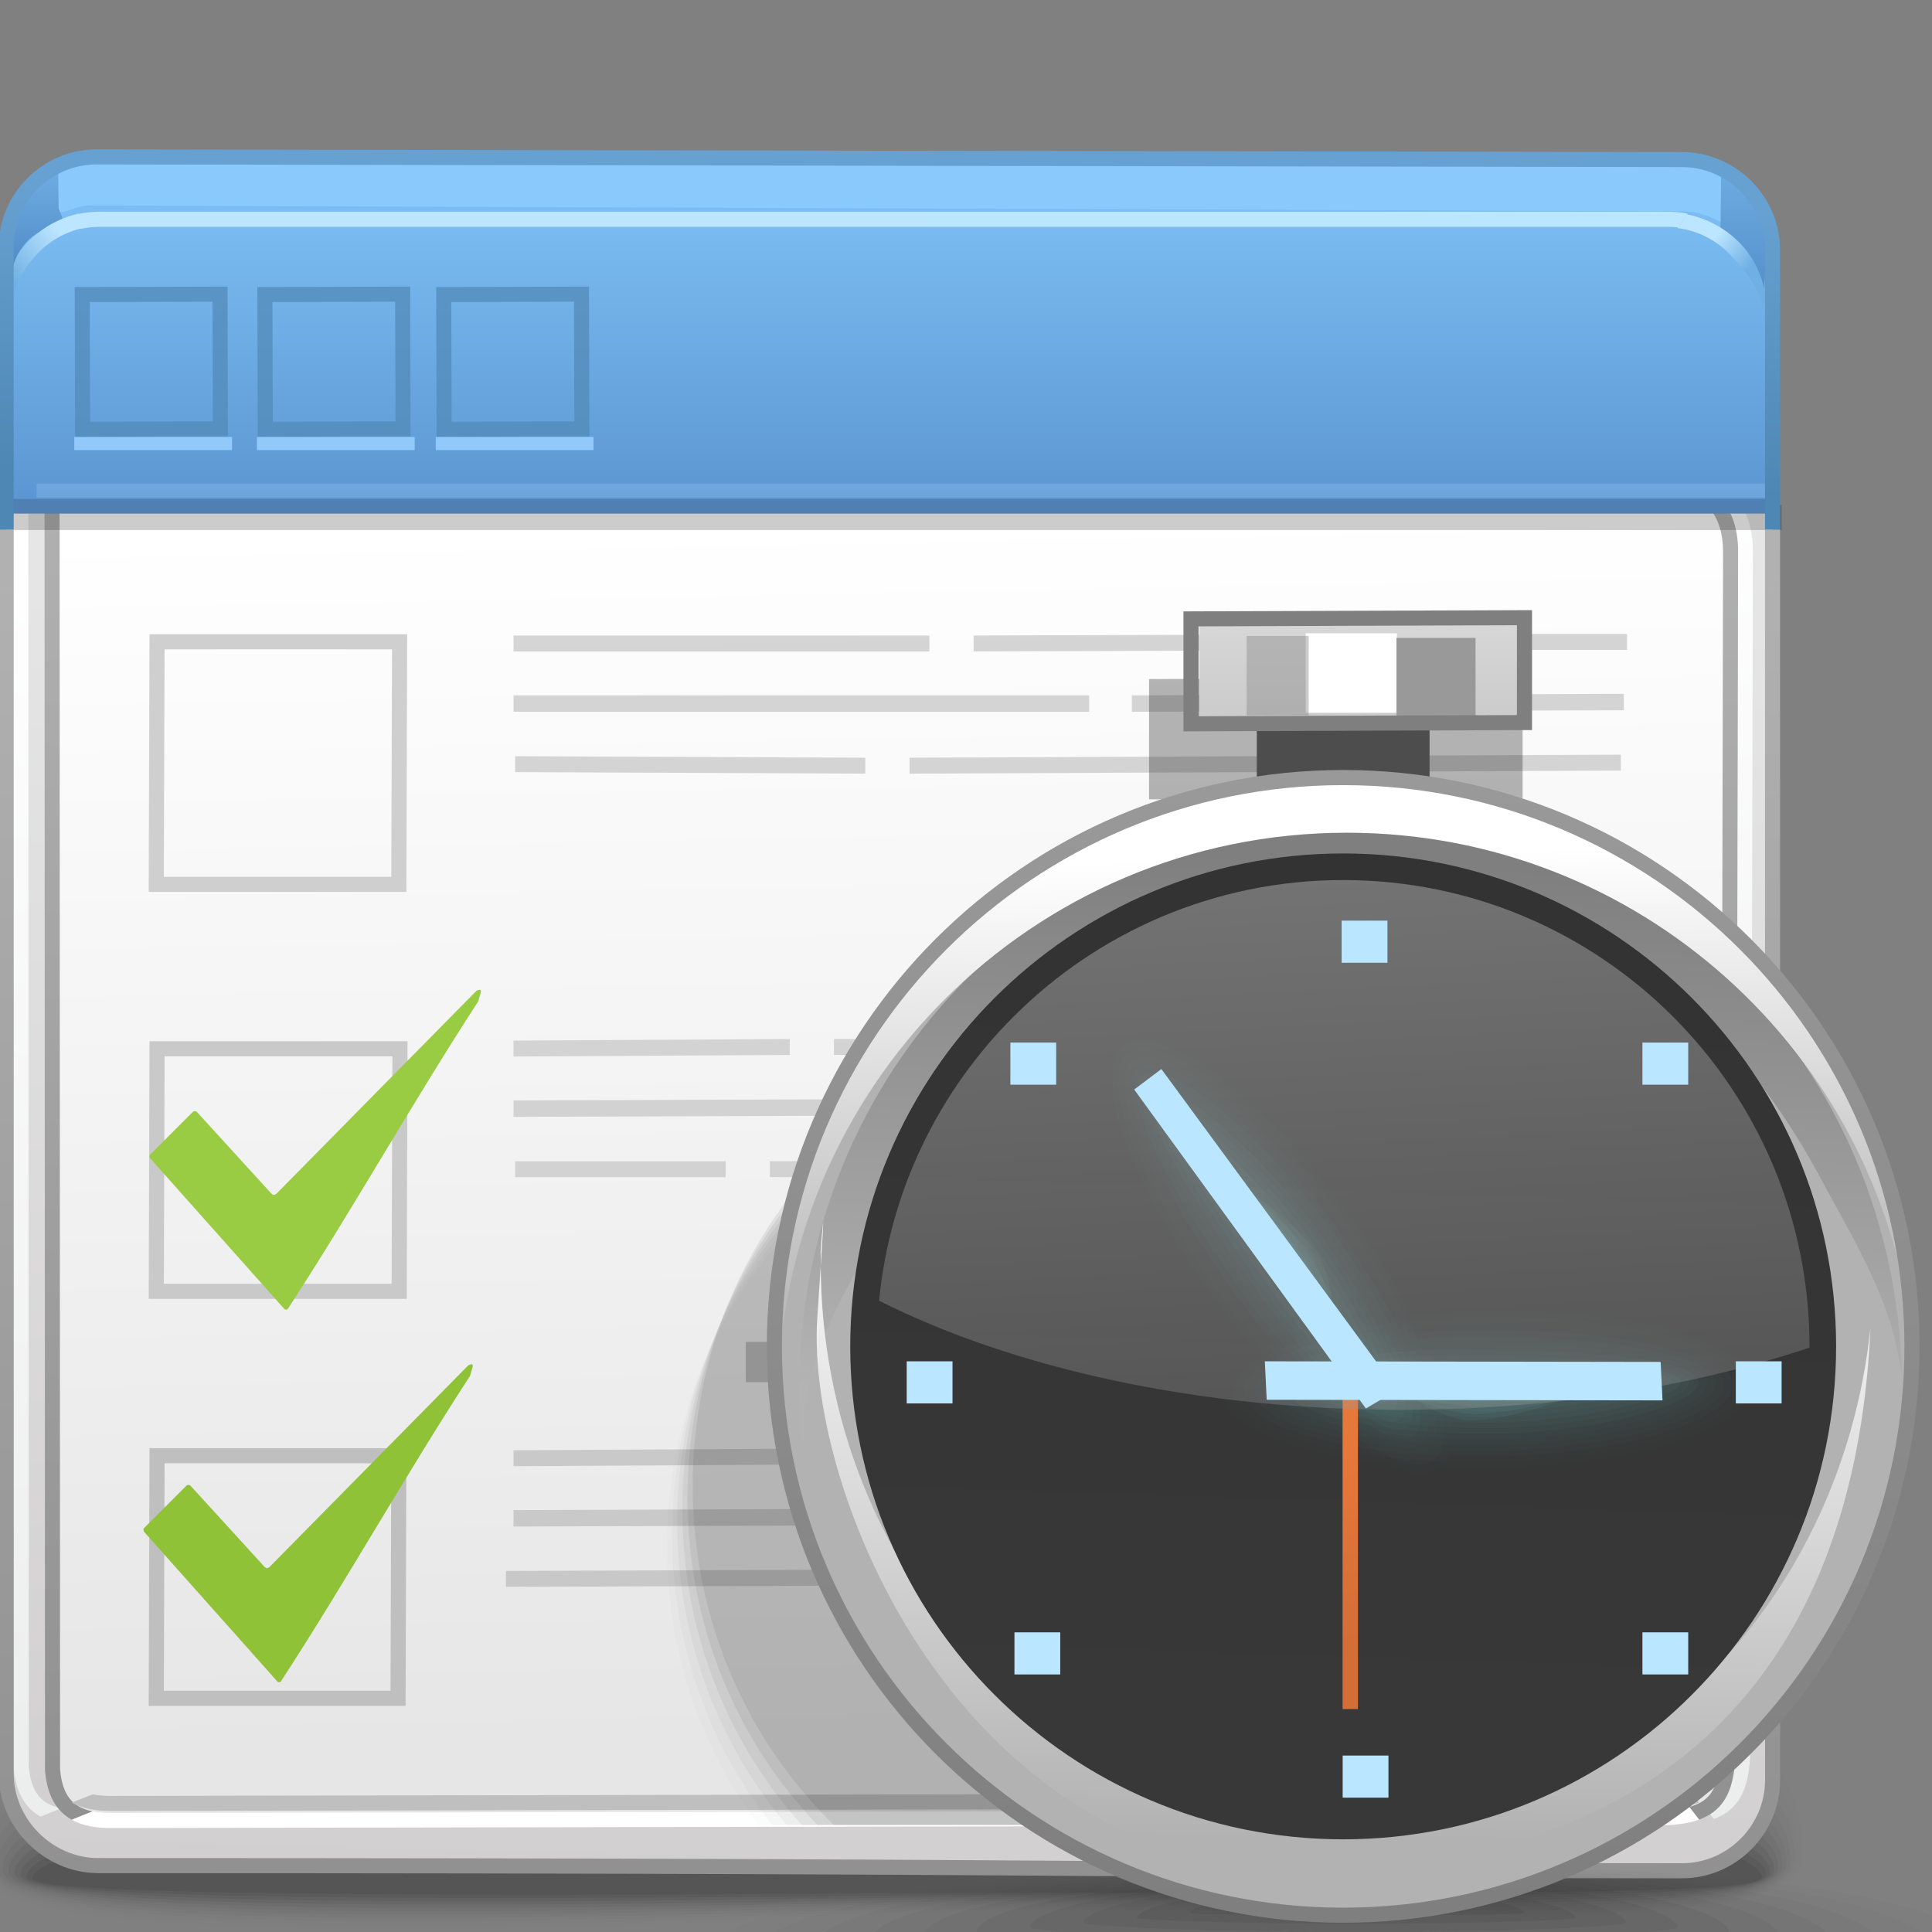 <?xml version="1.0" encoding="UTF-8" standalone="no"?>
<!-- Creator: CorelDRAW -->

<svg
   xmlns:dc="http://purl.org/dc/elements/1.1/"
   xmlns:cc="http://creativecommons.org/ns#"
   xmlns:rdf="http://www.w3.org/1999/02/22-rdf-syntax-ns#"
   xmlns:svg="http://www.w3.org/2000/svg"
   xmlns="http://www.w3.org/2000/svg"
   xmlns:xlink="http://www.w3.org/1999/xlink"
   xmlns:sodipodi="http://sodipodi.sourceforge.net/DTD/sodipodi-0.dtd"
   xmlns:inkscape="http://www.inkscape.org/namespaces/inkscape"
   xml:space="preserve"
   width="128px"
   height="128px"
   style="shape-rendering:geometricPrecision; text-rendering:geometricPrecision; image-rendering:optimizeQuality; fill-rule:evenodd; clip-rule:evenodd"
   viewBox="0 0 128 128"
   id="svg4498"
   version="1.1"
   inkscape:version="0.48.1 r9760"
   sodipodi:docname="preferences-system-cron.svg"><rect x="0" y="0" width="128" height="128" fill="#808080" stroke="none"/><sodipodi:namedview
   pagecolor="#ffffff"
   bordercolor="#666666"
   borderopacity="1"
   objecttolerance="10"
   gridtolerance="10"
   guidetolerance="10"
   inkscape:pageopacity="0"
   inkscape:pageshadow="2"
   inkscape:window-width="646"
   inkscape:window-height="480"
   id="namedview4811"
   showgrid="false"
   inkscape:zoom="2.078125"
   inkscape:cx="64"
   inkscape:cy="64"
   inkscape:window-x="0"
   inkscape:window-y="24"
   inkscape:window-maximized="0"
   inkscape:current-layer="svg4498" />
 <defs
   id="defs4500">
  <style
   type="text/css"
   id="style4502">
   
    .fil19 {fill:none}
    .fil53 {fill:#666666}
    .fil95 {fill:#90C238}
    .fil33 {fill:#91CAFA}
    .fil90 {fill:#999999}
    .fil94 {fill:#9ACC43}
    .fil62 {fill:#B2B2B2}
    .fil87 {fill:#BBE6FF}
    .fil89 {fill:white}
    .fil22 {fill:white;fill-rule:nonzero}
    .fil30 {fill:#4F7FB3;fill-rule:nonzero}
    .fil93 {fill:#7F7F7F;fill-rule:nonzero}
    .fil26 {fill:#8AC9FC;fill-rule:nonzero}
    .fil40 {fill:#BFBFBF;fill-rule:nonzero}
    .fil17 {fill:white;fill-rule:nonzero}
    .fil38 {fill:#BFBFBF;fill-rule:nonzero}
    .fil41 {fill:#C9C9C9;fill-rule:nonzero}
    .fil39 {fill:#CFCFCF;fill-rule:nonzero}
    .fil0 {fill:black;fill-opacity:0}
    .fil55 {fill:#191919;fill-opacity:0}
    .fil66 {fill:#99FFFF;fill-opacity:0.004}
    .fil1 {fill:black;fill-opacity:0.008}
    .fil67 {fill:#99FFFF;fill-opacity:0.008}
    .fil68 {fill:#99FFFF;fill-opacity:0.008}
    .fil69 {fill:#99FFFF;fill-opacity:0.012}
    .fil2 {fill:black;fill-opacity:0.012}
    .fil56 {fill:#191919;fill-opacity:0.012}
    .fil43 {fill:#333333;fill-opacity:0.012}
    .fil70 {fill:#99FFFF;fill-opacity:0.016}
    .fil71 {fill:#99FFFF;fill-opacity:0.016}
    .fil3 {fill:black;fill-opacity:0.02}
    .fil72 {fill:#99FFFF;fill-opacity:0.02}
    .fil73 {fill:#99FFFF;fill-opacity:0.02}
    .fil74 {fill:#99FFFF;fill-opacity:0.024}
    .fil4 {fill:black;fill-opacity:0.024}
    .fil44 {fill:#333333;fill-opacity:0.024}
    .fil75 {fill:#99FFFF;fill-opacity:0.027}
    .fil57 {fill:#191919;fill-opacity:0.027}
    .fil76 {fill:#99FFFF;fill-opacity:0.027}
    .fil5 {fill:black;fill-opacity:0.031}
    .fil77 {fill:#99FFFF;fill-opacity:0.031}
    .fil78 {fill:#99FFFF;fill-opacity:0.035}
    .fil79 {fill:#99FFFF;fill-opacity:0.035}
    .fil6 {fill:black;fill-opacity:0.035}
    .fil45 {fill:#333333;fill-opacity:0.035}
    .fil80 {fill:#99FFFF;fill-opacity:0.039}
    .fil58 {fill:#191919;fill-opacity:0.039}
    .fil81 {fill:#99FFFF;fill-opacity:0.039}
    .fil7 {fill:black;fill-opacity:0.043}
    .fil82 {fill:#99FFFF;fill-opacity:0.043}
    .fil83 {fill:#99FFFF;fill-opacity:0.047}
    .fil46 {fill:#333333;fill-opacity:0.047}
    .fil8 {fill:black;fill-opacity:0.051}
    .fil59 {fill:#191919;fill-opacity:0.055}
    .fil9 {fill:black;fill-opacity:0.055}
    .fil47 {fill:#333333;fill-opacity:0.059}
    .fil10 {fill:black;fill-opacity:0.063}
    .fil60 {fill:#191919;fill-opacity:0.067}
    .fil11 {fill:black;fill-opacity:0.067}
    .fil48 {fill:#333333;fill-opacity:0.075}
    .fil61 {fill:#191919;fill-opacity:0.078}
    .fil49 {fill:#333333;fill-opacity:0.086}
    .fil50 {fill:#333333;fill-opacity:0.098}
    .fil51 {fill:#333333;fill-opacity:0.11}
    .fil52 {fill:#333333;fill-opacity:0.122}
    .fil29 {fill:#191919;fill-rule:nonzero;fill-opacity:0.22}
    .fil32 {fill:#ABD9FF;fill-rule:nonzero;fill-opacity:0.22}
    .fil54 {fill:#191919;fill-opacity:0.322}
    .fil91 {fill:#8C8C8C;fill-opacity:0.439}
    .fil23 {fill:#A4A5A7;fill-opacity:0.439}
    .fil15 {fill:#BFBFBF;fill-opacity:0.78}
    .fil18 {fill:#C9C9C9;fill-opacity:0.78}
    .fil42 {fill:#538CBA;fill-rule:nonzero;fill-opacity:0.78}
    .fil12 {fill:url(#id0)}
    .fil27 {fill:url(#id1)}
    .fil28 {fill:url(#id2)}
    .fil25 {fill:url(#id3)}
    .fil24 {fill:url(#id4)}
    .fil14 {fill:url(#id5)}
    .fil64 {fill:url(#id6)}
    .fil63 {fill:url(#id7)}
    .fil65 {fill:url(#id8)}
    .fil88 {fill:url(#id9)}
    .fil85 {fill:url(#id10)}
    .fil37 {fill:url(#id11)}
    .fil84 {fill:url(#id12)}
    .fil35 {fill:url(#id13)}
    .fil36 {fill:url(#id14)}
    .fil16 {fill:url(#id15);fill-rule:nonzero}
    .fil31 {fill:url(#id16);fill-rule:nonzero}
    .fil92 {fill:url(#id17);fill-rule:nonzero}
    .fil13 {fill:url(#id18);fill-rule:nonzero}
    .fil20 {fill:url(#id19);fill-rule:nonzero}
    .fil21 {fill:url(#id20);fill-rule:nonzero}
    .fil34 {fill:url(#id21);fill-rule:nonzero}
    .fil86 {fill:url(#id22);fill-opacity:0.322}
   
  </style>
  <linearGradient
   id="id0"
   gradientUnits="userSpaceOnUse"
   x1="60.29"
   y1="8.674"
   x2="57.551"
   y2="125.286">
   <stop
   offset="0"
   style="stop-color:#EDEDED"
   id="stop4505" />
   <stop
   offset="1"
   style="stop-color:#D1CFCF"
   id="stop4507" />
  </linearGradient>
  <linearGradient
   id="id1"
   gradientUnits="userSpaceOnUse"
   x1="115.348"
   y1="10.556"
   x2="115.348"
   y2="20.419">
   <stop
   offset="0"
   style="stop-color:#6FAFE4"
   id="stop4510" />
   <stop
   offset="1"
   style="stop-color:#528BC7"
   id="stop4512" />
  </linearGradient>
  <linearGradient
   id="id2"
   gradientUnits="userSpaceOnUse"
   xlink:href="#id1"
   x1="2.427"
   y1="10.9"
   x2="2.427"
   y2="17.692">
  </linearGradient>
  <linearGradient
   id="id3"
   gradientUnits="userSpaceOnUse"
   x1="59.176"
   y1="13.954"
   x2="59.176"
   y2="33.339">
   <stop
   offset="0"
   style="stop-color:#7BBDF2"
   id="stop4516" />
   <stop
   offset="1"
   style="stop-color:#5C96D2"
   id="stop4518" />
  </linearGradient>
  <linearGradient
   id="id4"
   gradientUnits="userSpaceOnUse"
   xlink:href="#id1"
   x1="6.559"
   y1="11.549"
   x2="6.559"
   y2="22.487">
  </linearGradient>
  <linearGradient
   id="id5"
   gradientUnits="userSpaceOnUse"
   x1="58.305"
   y1="34.413"
   x2="59.799"
   y2="115.073">
   <stop
   offset="0"
   style="stop-color:white"
   id="stop4522" />
   <stop
   offset="1"
   style="stop-color:#E6E6E6"
   id="stop4524" />
  </linearGradient>
  <linearGradient
   id="id6"
   gradientUnits="userSpaceOnUse"
   x1="88.971"
   y1="78.801"
   x2="88.291"
   y2="121.832">
   <stop
   offset="0"
   style="stop-color:white"
   id="stop4527" />
   <stop
   offset="1"
   style="stop-color:#B2B2B2"
   id="stop4529" />
  </linearGradient>
  <linearGradient
   id="id7"
   gradientUnits="userSpaceOnUse"
   x1="90.331"
   y1="56.997"
   x2="88.623"
   y2="93.444">
   <stop
   offset="0"
   style="stop-color:#7F7F7F"
   id="stop4532" />
   <stop
   offset="1"
   style="stop-color:#B3B3B3"
   id="stop4534" />
  </linearGradient>
  <linearGradient
   id="id8"
   gradientUnits="userSpaceOnUse"
   x1="88.155"
   y1="114.805"
   x2="89.823"
   y2="63.598">
   <stop
   offset="0"
   style="stop-color:#383838"
   id="stop4537" />
   <stop
   offset="1"
   style="stop-color:#333333"
   id="stop4539" />
  </linearGradient>
  <linearGradient
   id="id9"
   gradientUnits="userSpaceOnUse"
   x1="90.228"
   y1="41.671"
   x2="90.228"
   y2="47.014">
   <stop
   offset="0"
   style="stop-color:#D6D6D6"
   id="stop4542" />
   <stop
   offset="1"
   style="stop-color:#CCCCCC"
   id="stop4544" />
  </linearGradient>
  <linearGradient
   id="id10"
   gradientUnits="userSpaceOnUse"
   x1="88.537"
   y1="56.644"
   x2="89.434"
   y2="88.412">
   <stop
   offset="0"
   style="stop-color:white"
   id="stop4547" />
   <stop
   offset="1"
   style="stop-color:#B3B3B3"
   id="stop4549" />
  </linearGradient>
  <linearGradient
   id="id11"
   gradientUnits="userSpaceOnUse"
   x1="58.779"
   y1="31.926"
   x2="59.065"
   y2="13.051">
   <stop
   offset="0"
   style="stop-color:#4E87B4"
   id="stop4552" />
   <stop
   offset="1"
   style="stop-color:#66A1D1"
   id="stop4554" />
  </linearGradient>
  <linearGradient
   id="id12"
   gradientUnits="userSpaceOnUse"
   x1="89.458"
   y1="96.018"
   x2="89.458"
   y2="108.652">
   <stop
   offset="0"
   style="stop-color:#E6783C"
   id="stop4557" />
   <stop
   offset="1"
   style="stop-color:#D46E37"
   id="stop4559" />
  </linearGradient>
  <linearGradient
   id="id13"
   gradientUnits="userSpaceOnUse"
   x1="4.394"
   y1="15.886"
   x2="0.919"
   y2="18.697">
   <stop
   offset="0"
   style="stop-color:#BCE6FF"
   id="stop4562" />
   <stop
   offset="1"
   style="stop-color:#6FAFE4"
   id="stop4564" />
  </linearGradient>
  <linearGradient
   id="id14"
   gradientUnits="userSpaceOnUse"
   x1="115.316"
   y1="18.505"
   x2="112.909"
   y2="16.707">
   <stop
   offset="0"
   style="stop-color:#6FAFE4"
   id="stop4567" />
   <stop
   offset="1"
   style="stop-color:#BCE6FF"
   id="stop4569" />
  </linearGradient>
  <linearGradient
   id="id15"
   gradientUnits="userSpaceOnUse"
   x1="59.053"
   y1="120.56"
   x2="59.053"
   y2="28.364">
   <stop
   offset="0"
   style="stop-color:#919191"
   id="stop4572" />
   <stop
   offset="1"
   style="stop-color:#B2B2B2"
   id="stop4574" />
  </linearGradient>
  <linearGradient
   id="id16"
   gradientUnits="userSpaceOnUse"
   xlink:href="#id15"
   x1="58.924"
   y1="124.442"
   x2="58.924"
   y2="35.081">
  </linearGradient>
  <linearGradient
   id="id17"
   gradientUnits="userSpaceOnUse"
   x1="88.989"
   y1="126.624"
   x2="88.989"
   y2="51.779">
   <stop
   offset="0"
   style="stop-color:#7F7F7F"
   id="stop4578" />
   <stop
   offset="1"
   style="stop-color:#999999"
   id="stop4580" />
  </linearGradient>
  <linearGradient
   id="id18"
   gradientUnits="userSpaceOnUse"
   x1="60.535"
   y1="117.27"
   x2="56.476"
   y2="31.4">
   <stop
   offset="0"
   style="stop-color:#ECEDED"
   id="stop4583" />
   <stop
   offset="1"
   style="stop-color:white"
   id="stop4585" />
  </linearGradient>
  <linearGradient
   id="id19"
   gradientUnits="userSpaceOnUse"
   xlink:href="#id17"
   x1="23.261"
   y1="26.044"
   x2="23.157"
   y2="20.077">
  </linearGradient>
  <linearGradient
   id="id20"
   gradientUnits="userSpaceOnUse"
   xlink:href="#id17"
   x1="23.924"
   y1="25.877"
   x2="23.82"
   y2="19.911">
  </linearGradient>
  <linearGradient
   id="id21"
   gradientUnits="userSpaceOnUse"
   x1="24.165"
   y1="17.803"
   x2="98.107"
   y2="17.108">
   <stop
   offset="0"
   style="stop-color:#BCE6FF"
   id="stop4590" />
   <stop
   offset="1"
   style="stop-color:#BBE6FF"
   id="stop4592" />
  </linearGradient>
  <linearGradient
   id="id22"
   gradientUnits="userSpaceOnUse"
   x1="94.075"
   y1="55.514"
   x2="95.941"
   y2="92.662">
   <stop
   offset="0"
   style="stop-color:white"
   id="stop4595" />
   <stop
   offset="1"
   style="stop-color:#999999"
   id="stop4597" />
  </linearGradient>
 </defs>
 <g
   id="Слой_x0020_1">
  <g
   id="_105483456">
   <path
   id="_105485496"
   class="fil0"
   d="M56.933 107.201c59.187,-2.523 62.539,7.343 62.796,15.24 0.257,7.898 -26.073,3.272 -60.582,4.635 -34.508,1.363 -61.353,1.9 -61.353,-3.954 0,-5.855 -0.048,-13.396 59.139,-15.92z" />
   <g
   id="g4603">
    <path
   id="_105485136"
   class="fil1"
   d="M57.066 108.171c56.755,-2.329 62.155,7.011 62.392,14.443 0.237,7.313 -26.246,3.053 -60.276,4.311 -34.032,1.258 -60.99,1.742 -60.99,-3.684 0,-5.545 2.118,-12.739 58.874,-15.07z" />
    <path
   id="_105481824"
   class="fil2"
   d="M57.193 109.143c54.325,-2.134 61.774,6.68 61.991,13.644 0.217,6.73 -26.419,2.836 -59.972,3.989 -33.554,1.153 -60.627,1.584 -60.627,-3.412 0,-5.237 4.283,-12.085 58.608,-14.221z" />
    <path
   id="_105483312"
   class="fil3"
   d="M57.324 110.116c51.895,-1.941 61.391,6.348 61.588,12.847 0.197,6.144 -26.592,2.617 -59.669,3.665 -33.078,1.048 -60.262,1.426 -60.262,-3.142 0,-4.928 6.448,-11.428 58.343,-13.37z" />
    <path
   id="_105481968"
   class="fil4"
   d="M57.454 111.088c49.465,-1.747 61.007,6.017 61.185,12.049 0.178,5.561 -26.763,2.401 -59.364,3.343 -32.601,0.943 -59.899,1.269 -59.899,-2.871 0,-4.618 8.614,-10.773 58.078,-12.52z" />
    <path
   id="_105482976"
   class="fil5"
   d="M57.584 112.058c47.033,-1.552 60.624,5.686 60.782,11.251 0.158,4.976 -26.935,2.183 -59.059,3.019 -32.125,0.837 -59.535,1.11 -59.535,-2.6 0,-4.31 10.779,-10.117 57.813,-11.671z" />
    <path
   id="_105485568"
   class="fil6"
   d="M57.714 113.032c44.604,-1.358 60.24,5.354 60.38,10.454 0.138,4.391 -27.108,1.964 -58.756,2.695 -31.649,0.732 -59.173,0.952 -59.173,-2.329 0,-4 12.945,-9.461 57.549,-10.82z" />
    <path
   id="_105484032"
   class="fil7"
   d="M57.846 114.004c42.173,-1.165 59.858,5.022 59.976,9.656 0.119,3.807 -27.279,1.747 -58.451,2.373 -31.172,0.626 -58.808,0.794 -58.808,-2.059 0,-3.691 15.109,-8.805 57.283,-9.97z" />
    <path
   id="_105482208"
   class="fil8"
   d="M57.976 114.977c39.742,-0.971 59.475,4.69 59.573,8.858 0.1,3.222 -27.451,1.528 -58.146,2.049 -30.695,0.521 -58.445,0.635 -58.445,-1.788 0,-3.382 17.275,-8.149 57.018,-9.119z" />
    <path
   id="_105483984"
   class="fil9"
   d="M58.106 115.948c37.312,-0.776 59.091,4.359 59.17,8.061 0.079,2.637 -27.625,1.31 -57.843,1.726 -30.22,0.416 -58.081,0.477 -58.081,-1.517 0,-3.073 19.44,-7.493 56.754,-8.27z" />
    <path
   id="_105483384"
   class="fil10"
   d="M58.235 116.92c34.883,-0.582 58.71,4.028 58.769,7.263 0.06,2.054 -27.796,1.094 -57.538,1.403 -29.743,0.311 -57.719,0.32 -57.719,-1.246 0,-2.764 21.606,-6.837 56.488,-7.42z" />
    <path
   id="_105483936"
   class="fil11"
   d="M58.367 117.892c32.451,-0.389 58.325,3.696 58.365,6.465 0.04,1.468 -27.969,0.875 -57.236,1.08 -29.265,0.206 -57.353,0.162 -57.353,-0.976 0,-2.454 23.771,-6.181 56.224,-6.569z" />
   </g>
  </g>
  <path
   class="fil12"
   d="M6.402 10.029l105.04 0.542c3.294,0.011 6.001,2.722 5.992,5.993l0.006 101.386c-0.009,3.276 -2.702,5.993 -5.993,5.993 -39.469,0 -37.623,-0.343 -104.942,-0.343 -3.289,0 -6.106,-2.797 -6.095,-6.095l-0.001 -101.484c0,-3.294 2.698,-6.004 5.993,-5.993z"
   id="path4616" />
  <path
   class="fil13"
   d="M1.874 33.315l0.032 83.689c0.087,1.12 0.424,1.852 0.973,2.288 0.317,0.252 0.715,0.417 1.186,0.514l-1.385 0.552c-0.15,-0.084 -0.289,-0.178 -0.422,-0.283 -0.771,-0.613 -1.238,-1.573 -1.349,-2.992l0 -0.039 -0.032 -83.728c-0.001,-2.1 0.652,-3.391 1.741,-4.166 1.056,-0.752 2.495,-0.98 4.117,-0.989l0.017 0 103.769 3.104c1.772,0.004 3.167,0.471 4.127,1.359 0.972,0.901 1.486,2.211 1.486,3.886l-0.002 0 -0.167 79.556 0 0.018c-0.059,1.57 -0.322,2.725 -1.043,3.529 -0.352,0.392 -0.801,0.689 -1.374,0.898l-0.653 -0.839c0.572,-0.155 0.989,-0.392 1.285,-0.723 0.537,-0.599 0.737,-1.559 0.788,-2.901l0.167 -79.539 -0.002 0c0,-1.39 -0.4,-2.452 -1.16,-3.156 -0.774,-0.716 -1.945,-1.093 -3.465,-1.093l-0.014 0 -103.769 -3.104c-1.428,0.008 -2.673,0.196 -3.527,0.804 -0.827,0.588 -1.323,1.623 -1.323,3.353z"
   id="path4618" />
  <path
   class="fil14"
   d="M3.45 33.519l0.032 83.728c0.201,2.539 1.598,3.377 3.891,3.367l102.887 -0.189c3.309,-0.094 4.117,-1.402 4.23,-4.316l0.167 -79.556c0,-3.07 -1.83,-4.746 -5.126,-4.747l-100.717 -2.943c-3.061,0.015 -5.366,0.822 -5.362,4.656z"
   id="path4620" />
  <path
   class="fil15"
   d="M34.022 96.084l18.299 -0.103 0 1.055 -18.299 0.103 0 -1.055zm-0.504 7.994l28.796 -0.103 0 1.055 -28.796 0.103 0 -1.055zm31.726 -0.103l42.141 0.001 0 1.055 -42.141 -0.001 0 -1.055zm-31.222 -3.926l28.881 -0.103 0 1.088 -28.881 0.103 0 -1.088zm31.709 -0.103l41.852 0 0 1.088 -41.852 0 0 -1.088zm-10.48 -3.965l39.878 0 0 1.055 -39.878 0 0 -1.055zm42.808 0l9.735 0 0 1.055 -9.735 0 0 -1.055z"
   id="path4622" />
  <path
   class="fil16"
   d="M3.948 33.519l0.032 83.689c0.087,1.12 0.424,1.852 0.973,2.288 0.317,0.252 0.715,0.417 1.186,0.514l-1.385 0.552c-0.15,-0.084 -0.289,-0.178 -0.422,-0.283 -0.771,-0.613 -1.238,-1.573 -1.349,-2.992l0 -0.039 -0.032 -83.728c-0.001,-2.1 0.652,-3.391 1.741,-4.166 1.056,-0.752 2.495,-0.98 4.117,-0.989l0.017 0 100.717 2.943c1.772,0.004 3.167,0.471 4.127,1.359 0.972,0.901 1.486,2.211 1.486,3.886l-0.002 0 -0.167 79.556 0 0.018c-0.059,1.57 -0.322,2.725 -1.043,3.529 -0.352,0.392 -0.801,0.689 -1.374,0.898l-0.653 -0.839c0.572,-0.155 0.989,-0.392 1.285,-0.723 0.537,-0.599 0.737,-1.559 0.788,-2.901l0.167 -79.539 -0.002 0c0,-1.39 -0.4,-2.452 -1.16,-3.156 -0.774,-0.716 -1.945,-1.093 -3.465,-1.093l-0.014 0 -100.717 -2.943c-1.428,0.008 -2.673,0.196 -3.527,0.804 -0.827,0.588 -1.323,1.623 -1.323,3.353z"
   id="path4624" />
  <path
   class="fil17"
   d="M6.139 120.01c0.367,0.074 0.78,0.107 1.231,0.106l0.002 0 102.873 -0.189c0.666,-0.019 1.218,-0.089 1.672,-0.211l0.653 0.839c-0.613,0.222 -1.367,0.344 -2.297,0.37l-0.014 0 -102.885 0.189 -0.002 0c-1.036,0.004 -1.918,-0.157 -2.619,-0.552l1.385 -0.552z"
   id="path4626" />
  <path
   class="fil18"
   d="M34.022 68.942l18.299 -0.103 0 1.055 -18.299 0.103 0 -1.055zm0.105 7.994l13.948 -0.001 0 1.055 -13.948 0.001 0 -1.055zm16.878 -0.001l56.379 -0.1 0 1.055 -56.379 0.1 0 -1.055zm-16.983 -4.028l28.881 -0.103 0 1.088 -28.881 0.103 0 -1.088zm31.709 -0.103l41.852 0 0 1.088 -41.852 0 0 -1.088zm-10.48 -3.965l39.878 0 0 1.055 -39.878 0 0 -1.055zm42.808 0l9.735 0 0 1.055 -9.735 0 0 -1.055z"
   id="path4628" />
  <path
   class="fil18"
   d="M34.023 42.106l27.553 -0.001 0 1.055 -27.553 0.001 0 -1.055zm0.105 7.994l23.202 0.1 0 1.055 -23.202 -0.1 0 -1.055zm26.132 0.1l47.125 -0.202 0 1.055 -47.125 0.202 0 -1.055zm-26.237 -4.129l38.135 -0.001 0 1.088 -38.135 0.001 0 -1.088zm40.964 -0.001l32.598 -0.102 0 1.088 -32.598 0.102 0 -1.088zm-10.48 -3.965l30.624 -0.102 0 1.055 -30.624 0.102 0 -1.055zm33.554 -0.102l9.735 0 0 1.055 -9.735 0 0 -1.055z"
   id="path4630" />
  <path
   class="fil19"
   d="M8.867 117.13l-0.654 0.713m108.339 -0.078l-0.731 -0.646"
   id="path4632" />
  <path
   class="fil19"
   d="M10.634 117.767l-0.644 0.702m106.634 -0.077l-0.72 -0.635"
   id="path4634" />
  <path
   class="fil20"
   d="M7.421 22.06l0 0.539 1.206 2.763 1.209 -2.763 0 -0.539c0,-0.133 0.038,-0.243 0.113,-0.327 0.078,-0.084 0.178,-0.126 0.3,-0.126 0.12,0 0.22,0.04 0.296,0.125 0.078,0.081 0.115,0.191 0.115,0.328l0 0.611c0,0.043 -0.005,0.08 -0.015,0.12 -0.009,0.038 -0.021,0.076 -0.041,0.119l-1.299 2.976c-0.06,0.138 -0.123,0.23 -0.187,0.283 -0.064,0.048 -0.143,0.072 -0.237,0.072l-0.506 0c-0.098,0 -0.176,-0.024 -0.237,-0.071 -0.06,-0.048 -0.122,-0.143 -0.187,-0.285l-1.298 -2.971c-0.024,-0.051 -0.038,-0.091 -0.046,-0.125 -0.008,-0.037 -0.012,-0.076 -0.012,-0.12l0 -0.611c0,-0.139 0.037,-0.25 0.112,-0.331 0.076,-0.083 0.175,-0.123 0.3,-0.123 0.12,0 0.222,0.043 0.299,0.126 0.076,0.084 0.115,0.194 0.115,0.327zm28.798 -2.18l2.779 0c0.229,0 0.42,0.08 0.583,0.24 0.162,0.159 0.242,0.354 0.242,0.585l0 1.942c0,0.23 -0.08,0.425 -0.242,0.585 -0.163,0.159 -0.354,0.24 -0.583,0.24l-2.414 0 0 1.948 2.779 0c0.138,0 0.249,0.038 0.333,0.115 0.085,0.078 0.128,0.177 0.128,0.298 0,0.122 -0.043,0.221 -0.13,0.298 -0.087,0.077 -0.196,0.115 -0.331,0.115l-3.605 0 0 -2.772c0,-0.228 0.08,-0.422 0.24,-0.582 0.161,-0.162 0.353,-0.242 0.586,-0.242l2.414 0 0 -1.942 -2.779 0c-0.142,0 -0.253,-0.037 -0.337,-0.112 -0.084,-0.076 -0.124,-0.175 -0.124,-0.299 0,-0.123 0.043,-0.222 0.13,-0.3 0.087,-0.076 0.196,-0.113 0.331,-0.113zm-5.706 0.824l0 4.714 2.415 0 0 -4.714 -2.415 0zm0.086 -0.824l2.238 0c0.294,0 0.52,0.078 0.679,0.235 0.158,0.156 0.236,0.382 0.236,0.677l0 4.539c0,0.294 -0.078,0.522 -0.236,0.677 -0.159,0.157 -0.385,0.235 -0.679,0.235l-2.238 0c-0.294,0 -0.52,-0.078 -0.676,-0.235 -0.157,-0.155 -0.236,-0.383 -0.236,-0.677l0 -4.539c0,-0.295 0.079,-0.521 0.236,-0.677 0.156,-0.157 0.382,-0.235 0.676,-0.235zm-3.842 4.747l0.804 0c0.122,0 0.222,0.043 0.298,0.125 0.078,0.084 0.115,0.191 0.115,0.326l0 0.609c0,0.142 -0.037,0.253 -0.112,0.337 -0.076,0.084 -0.175,0.124 -0.3,0.124l-0.804 0c-0.122,0 -0.222,-0.043 -0.298,-0.13 -0.078,-0.087 -0.115,-0.196 -0.115,-0.331l0 -0.609c0,-0.139 0.037,-0.25 0.112,-0.332 0.076,-0.079 0.175,-0.119 0.3,-0.119zm-4.863 -3.922l0 4.714 2.415 0 0 -4.714 -2.415 0zm0.086 -0.824l2.238 0c0.294,0 0.52,0.078 0.679,0.235 0.158,0.156 0.237,0.382 0.237,0.677l0 4.539c0,0.294 -0.079,0.522 -0.237,0.677 -0.159,0.157 -0.385,0.235 -0.679,0.235l-2.238 0c-0.294,0 -0.52,-0.078 -0.676,-0.235 -0.157,-0.155 -0.236,-0.383 -0.236,-0.677l0 -4.539c0,-0.295 0.079,-0.521 0.236,-0.677 0.156,-0.157 0.382,-0.235 0.676,-0.235zm-3.195 4.747l0.804 0c0.122,0 0.222,0.043 0.298,0.125 0.078,0.084 0.115,0.191 0.115,0.326l0 0.609c0,0.142 -0.037,0.253 -0.112,0.337 -0.076,0.084 -0.175,0.124 -0.3,0.124l-0.804 0c-0.122,0 -0.222,-0.043 -0.298,-0.13 -0.078,-0.087 -0.115,-0.196 -0.115,-0.331l0 -0.609c0,-0.139 0.037,-0.25 0.112,-0.332 0.076,-0.079 0.175,-0.119 0.3,-0.119zm-5.659 -4.747l2.779 0c0.229,0 0.42,0.08 0.583,0.24 0.162,0.159 0.242,0.354 0.242,0.585l0 1.942c0,0.23 -0.08,0.425 -0.242,0.585 -0.163,0.159 -0.354,0.24 -0.583,0.24l-2.415 0 0 1.948 2.78 0c0.138,0 0.249,0.038 0.333,0.115 0.085,0.078 0.128,0.177 0.128,0.298 0,0.122 -0.043,0.221 -0.13,0.298 -0.087,0.077 -0.196,0.115 -0.331,0.115l-3.605 0 0 -2.772c0,-0.228 0.08,-0.422 0.24,-0.582 0.159,-0.162 0.353,-0.242 0.585,-0.242l2.415 0 0 -1.942 -2.779 0c-0.142,0 -0.253,-0.037 -0.337,-0.112 -0.084,-0.076 -0.124,-0.175 -0.124,-0.299 0,-0.123 0.041,-0.222 0.129,-0.3 0.087,-0.076 0.197,-0.113 0.332,-0.113z"
   id="path4636" />
  <path
   class="fil21"
   d="M8.084 21.894l0 0.537 1.207 2.763 1.208 -2.763 0 -0.537c0,-0.135 0.039,-0.244 0.115,-0.328 0.077,-0.084 0.178,-0.126 0.299,-0.126 0.122,0 0.22,0.041 0.298,0.125 0.077,0.081 0.115,0.191 0.115,0.33l0 0.609c0,0.043 -0.006,0.08 -0.015,0.122 -0.011,0.037 -0.022,0.076 -0.043,0.119l-1.299 2.976c-0.06,0.137 -0.123,0.23 -0.187,0.282 -0.064,0.048 -0.143,0.072 -0.236,0.072l-0.507 0c-0.097,0 -0.176,-0.024 -0.236,-0.071 -0.06,-0.048 -0.123,-0.143 -0.187,-0.283l-1.299 -2.972c-0.024,-0.051 -0.037,-0.091 -0.045,-0.124 -0.009,-0.038 -0.012,-0.076 -0.012,-0.122l0 -0.609c0,-0.141 0.037,-0.25 0.112,-0.332 0.076,-0.081 0.175,-0.123 0.299,-0.123 0.122,0 0.222,0.043 0.299,0.126 0.077,0.084 0.115,0.194 0.115,0.328zm28.798 -2.182l2.78 0c0.228,0 0.42,0.08 0.583,0.24 0.161,0.159 0.241,0.354 0.241,0.585l0 1.942c0,0.23 -0.08,0.425 -0.241,0.585 -0.163,0.159 -0.356,0.24 -0.583,0.24l-2.415 0 0 1.949 2.78 0c0.137,0 0.248,0.037 0.332,0.113 0.086,0.078 0.128,0.177 0.128,0.298 0,0.122 -0.041,0.221 -0.129,0.298 -0.087,0.078 -0.197,0.115 -0.331,0.115l-3.606 0 0 -2.772c0,-0.228 0.081,-0.422 0.241,-0.582 0.159,-0.162 0.353,-0.242 0.585,-0.242l2.415 0 0 -1.942 -2.78 0c-0.141,0 -0.252,-0.037 -0.335,-0.112 -0.084,-0.076 -0.125,-0.175 -0.125,-0.299 0,-0.123 0.043,-0.222 0.13,-0.3 0.087,-0.076 0.196,-0.113 0.331,-0.113zm-5.706 0.824l0 4.715 2.415 0 0 -4.715 -2.415 0zm0.086 -0.824l2.238 0c0.294,0 0.52,0.079 0.679,0.235 0.158,0.156 0.237,0.382 0.237,0.677l0 4.54c0,0.294 -0.079,0.521 -0.237,0.676 -0.159,0.157 -0.385,0.235 -0.679,0.235l-2.238 0c-0.294,0 -0.52,-0.078 -0.676,-0.235 -0.156,-0.155 -0.235,-0.382 -0.235,-0.676l0 -4.54c0,-0.295 0.079,-0.521 0.235,-0.677 0.156,-0.156 0.382,-0.235 0.676,-0.235zm-3.842 4.747l0.806 0c0.12,0 0.222,0.043 0.298,0.125 0.077,0.084 0.113,0.191 0.113,0.326l0 0.609c0,0.142 -0.037,0.253 -0.112,0.337 -0.076,0.084 -0.175,0.124 -0.299,0.124l-0.806 0c-0.12,0 -0.222,-0.041 -0.298,-0.129 -0.077,-0.087 -0.113,-0.197 -0.113,-0.332l0 -0.609c0,-0.139 0.037,-0.25 0.112,-0.332 0.076,-0.078 0.175,-0.119 0.299,-0.119zm-4.861 -3.922l0 4.715 2.414 0 0 -4.715 -2.414 0zm0.085 -0.824l2.239 0c0.294,0 0.519,0.079 0.678,0.235 0.158,0.156 0.237,0.382 0.237,0.677l0 4.54c0,0.294 -0.079,0.521 -0.237,0.676 -0.159,0.157 -0.384,0.235 -0.678,0.235l-2.239 0c-0.294,0 -0.52,-0.078 -0.676,-0.235 -0.156,-0.155 -0.235,-0.382 -0.235,-0.676l0 -4.54c0,-0.295 0.079,-0.521 0.235,-0.677 0.156,-0.156 0.382,-0.235 0.676,-0.235zm-3.195 4.747l0.806 0c0.12,0 0.222,0.043 0.298,0.125 0.077,0.084 0.113,0.191 0.113,0.326l0 0.609c0,0.142 -0.037,0.253 -0.112,0.337 -0.076,0.084 -0.175,0.124 -0.299,0.124l-0.806 0c-0.12,0 -0.222,-0.041 -0.298,-0.129 -0.077,-0.087 -0.113,-0.197 -0.113,-0.332l0 -0.609c0,-0.139 0.037,-0.25 0.112,-0.332 0.076,-0.078 0.175,-0.119 0.299,-0.119zm-5.659 -4.747l2.78 0c0.228,0 0.419,0.08 0.582,0.24 0.162,0.159 0.242,0.354 0.242,0.585l0 1.942c0,0.23 -0.08,0.425 -0.242,0.585 -0.163,0.159 -0.354,0.24 -0.582,0.24l-2.415 0 0 1.949 2.779 0c0.138,0 0.249,0.037 0.333,0.113 0.086,0.078 0.128,0.177 0.128,0.298 0,0.122 -0.041,0.221 -0.129,0.298 -0.087,0.078 -0.197,0.115 -0.332,0.115l-3.605 0 0 -2.772c0,-0.228 0.081,-0.422 0.241,-0.582 0.159,-0.162 0.353,-0.242 0.585,-0.242l2.415 0 0 -1.942 -2.78 0c-0.141,0 -0.252,-0.037 -0.335,-0.112 -0.085,-0.076 -0.125,-0.175 -0.125,-0.299 0,-0.123 0.043,-0.222 0.13,-0.3 0.087,-0.076 0.196,-0.113 0.331,-0.113z"
   id="path4638" />
  <path
   class="fil22"
   d="M13.494 26.315l0.026 0.07 -0.001 0.001c0.096,0.239 0.248,0.442 0.439,0.613 0.17,0.15 0.361,0.266 0.572,0.339 0.206,0.077 0.417,0.113 0.631,0.113l2.779 0c0.278,0 0.55,-0.054 0.814,-0.162l0.009 0c0.243,-0.103 0.469,-0.253 0.677,-0.456 0.157,-0.154 0.286,-0.327 0.387,-0.519l-6.333 0zm8.544 0c0.096,0.189 0.22,0.358 0.367,0.508l0.005 0.011c0.409,0.409 0.95,0.618 1.604,0.618l2.238 0c0.286,0 0.561,-0.045 0.81,-0.13 0.3,-0.103 0.563,-0.265 0.787,-0.483l0.011 -0.005c0.149,-0.149 0.275,-0.322 0.374,-0.519l-6.196 0zm8.617 0c0.099,0.198 0.224,0.37 0.373,0.519 0.214,0.214 0.477,0.379 0.794,0.488 0.248,0.085 0.522,0.13 0.809,0.13l2.239 0c0.287,0 0.561,-0.045 0.81,-0.13 0.309,-0.105 0.578,-0.269 0.796,-0.488 0.081,-0.081 0.156,-0.17 0.223,-0.267 0.091,0.164 0.211,0.315 0.366,0.448l0.002 -0.001c0.159,0.141 0.344,0.248 0.544,0.321l0 0.001c0.209,0.077 0.422,0.116 0.638,0.116l2.78 0c0.289,0 0.567,-0.056 0.822,-0.162l-0.001 -0.004c0.252,-0.104 0.477,-0.254 0.68,-0.452l0.005 -0.005c0.159,-0.158 0.288,-0.33 0.386,-0.514l-12.268 0z"
   id="path4640" />
  <path
   class="fil23"
   d="M3.476 26.55c0.857,-0.937 1.312,-2.35 2.691,-2.531l0.947 2.075 -4.055 5.033 0.417 -4.577z"
   id="path4642" />
  <path
   class="fil19"
   d="M3.503 18.317c0,-1.284 0.511,-2.469 1.352,-3.389 1.076,-1.31 2.711,-2.151 4.528,-2.151l102.288 0c3.23,0 6.059,2.568 6.012,5.778"
   id="path4644" />
  <path
   class="fil24"
   d="M3.596 20.632l-0.156 -4.381c-0.045,-1.287 0.666,-2.439 1.507,-3.359 0.682,-0.827 2.148,-1.592 3.18,-1.951l0.033 0.387 -0.265 0 0 1.951 0.438 0 0.53 6.001 0.86 0.172c-0.844,1.586 -4.586,3.641 -5.994,1.368 -0.039,-0.064 -0.085,-0.125 -0.133,-0.189z"
   id="path4646" />
  <path
   class="fil25"
   d="M117.503 33.741l-116.829 -0.18 -0.015 -14.44c0,-0.133 0.007,-0.265 0.019,-0.402l-0.019 -0.905c0,-0.274 0.021,-0.539 0.067,-0.804 0.235,-0.587 0.579,-1.127 1.011,-1.598 0.706,-0.862 1.651,-1.52 2.732,-1.864l109.816 0.301c3.408,1.532 2.746,5.235 3.219,19.891z"
   id="path4648" />
  <path
   class="fil26"
   d="M0.533 17.066c-0.195,-3.185 1.681,-6.757 5.192,-6.757l104.496 0.237 0.888 0.201 2.497 0.351c2.614,0.749 3.643,3.265 3.369,6.904l0.004 0 0 0.079 -0.028 -0.004c0.019,0.235 0.025,0.469 0.025,0.71l0.004 0 0 0.079 -0.561 -0.048 0 -0.079 0.004 0c0,-2.653 -2.402,-4.706 -4.967,-4.745l0 0.006 -0.089 0 -105.443 -0.387c-0.722,0 -1.501,0.463 -2.086,0.463 -1.056,0.497 -2.119,1.563 -2.561,2.662l0 0.006c-0.177,0.45 -0.274,0.94 -0.274,1.446l-0.469 -0.334c-0.019,-0.265 -0.019,-0.53 0,-0.789z"
   id="path4650" />
  <path
   class="fil27"
   d="M116.842 20.001l0.276 -4.655c0.079,-1.323 -0.683,-2.51 -1.55,-3.456 -0.7,-0.852 -1.142,-0.967 -2.202,-1.335l-0.063 0.609 0.728 0 -0.024 2.298 -0.034 2.517c0.306,-1.765 3.416,4.439 2.868,4.021z"
   id="path4652" />
  <path
   class="fil28"
   d="M0.847 17.692l-0.423 -2.05c-0.268,-1.299 0.683,-2.51 1.55,-3.456 0.699,-0.85 1.489,-0.918 2.55,-1.285l-0.04 0.151 -0.625 0.457 0.024 2.3 0.299 0.774 0.519 0.226c-1.813,0.358 -2.983,0.469 -3.853,2.884z"
   id="path4654" />
  <polygon
   class="fil29"
   points="0.326,33.454 118.044,33.452 118.044,35.116 0.326,35.117 "
   id="polygon4656" />
  <polygon
   class="fil30"
   points="0.802,33.059 117.508,33.059 117.508,34.027 0.802,34.027 "
   id="polygon4658" />
  <path
   class="fil31"
   d="M117.933 35.081l0.005 82.868c-0.005,1.778 -0.739,3.406 -1.917,4.584 -1.175,1.175 -2.796,1.91 -4.574,1.91 -16.766,0 -26.285,-0.066 -37.052,-0.139 -13.665,-0.094 -29.429,-0.203 -67.891,-0.203l-0.021 0 0 -0.002c-1.773,-0.006 -3.419,-0.762 -4.616,-1.956 -1.199,-1.196 -1.958,-2.839 -1.958,-4.617l0 -0.02 0.002 0 -0.001 -82.424 0.997 0 0.001 82.424 0.002 0 0 0.02c0,1.504 0.644,2.896 1.661,3.911 1.019,1.017 2.415,1.661 3.912,1.665l0 -0.002 0.021 0c37.786,0 53.912,0.112 67.895,0.208 10.402,0.07 19.583,0.135 37.047,0.135 1.504,0 2.875,-0.621 3.868,-1.615 0.999,-0.999 1.623,-2.378 1.626,-3.878l-0.005 -82.868 0.997 0z"
   id="path4660" />
  <polygon
   class="fil32"
   points="2.425,32.042 117.829,32.042 117.829,32.963 2.425,32.963 "
   id="polygon4662" />
  <polygon
   class="fil33"
   points="4.921,28.945 15.372,28.945 15.372,29.817 4.921,29.817 "
   id="polygon4664" />
  <path
   class="fil34"
   d="M5.147 14.188c0.472,-0.105 0.963,-0.161 1.463,-0.161l103.896 0c0.443,0 0.876,0.044 1.296,0.126l-0.62 0.915c-0.221,-0.027 -0.448,-0.04 -0.676,-0.04l-103.896 0c-0.474,0 -0.935,0.057 -1.376,0.164l0.119 -0.028 -0.207 -0.977zm111.976 6.441l0.002 0.202 -0.093 0.056 0.091 -0.257z"
   id="path4666" />
  <path
   class="fil35"
   d="M5.436 15.124c-0.425,0.094 -0.829,0.236 -1.213,0.418 -0.78,0.369 -1.468,0.909 -2.01,1.57l-0.018 0.02c-0.419,0.457 -0.756,0.985 -0.983,1.556 -0.215,0.54 -0.334,1.132 -0.334,1.749l-1.002 0c0,-0.738 0.382,-1.117 0.646,-1.78 0.269,-0.678 0.43,-1.638 0.925,-2.183 0.633,-0.77 1.439,-1.403 2.35,-1.834 0.452,-0.215 0.932,-0.384 1.432,-0.494l0.207 0.978zm-3.993 1.355l0.005 -0.005"
   id="path4668" />
  <path
   class="fil36"
   d="M116.992 20.933l0.091 -0.257c-0.044,-1.787 -0.665,-3.415 -1.847,-4.606 -0.93,-0.937 -2.13,-1.604 -3.474,-1.869l-0.62 0.915c1.319,0.156 2.499,0.763 3.387,1.657 1.044,1.052 2.329,2.645 2.329,4.239l0.133 -0.079z"
   id="path4670" />
  <path
   class="fil37"
   d="M117.933 35.081l-0.997 0 -0.001 -18.518c0.004,-1.496 -0.615,-2.871 -1.612,-3.867l-0.001 -0.001c-0.996,-0.997 -2.374,-1.623 -3.88,-1.626l-0.002 0 -105.038 -0.175 0 0.002 -0.019 0 0 -0.002c-1.501,0 -2.87,0.619 -3.86,1.611 -0.992,0.993 -1.612,2.365 -1.616,3.865l0.002 0 0 0.019 -0.002 0 0 18.692 -0.997 0 0 -18.692 -0.002 0 0 -0.019 0.002 0c0.005,-1.775 0.736,-3.397 1.906,-4.569 1.169,-1.173 2.79,-1.905 4.566,-1.904l0 -0.002 0.019 0 0.002 0.002 105.04 0.175c1.781,0.006 3.408,0.743 4.583,1.918l0.001 0.001c1.178,1.178 1.909,2.8 1.904,4.572l0.001 18.518z"
   id="path4672" />
  <path
   class="fil38"
   d="M6.139 118.879c0.367,0.074 0.78,0.107 1.231,0.106l0.002 0 102.873 -0.189c0.666,-0.019 1.218,-0.089 1.672,-0.211l0.653 0.839c-0.613,0.222 -1.367,0.344 -2.297,0.37l-0.014 0 -102.885 0.189 -0.002 0c-1.036,0.004 -1.918,-0.157 -2.619,-0.552l1.385 -0.552z"
   id="path4674" />
  <path
   class="fil39"
   d="M10.405 42.019l16.07 0 0.501 0 0 0.501 -0.051 16.07 0 0.501 -0.501 0 -16.07 0 -0.501 0 0 -0.501 0.051 -16.07 0 -0.501 0.501 0zm15.569 1.002l-15.069 0 -0.051 15.069 15.069 0 0.051 -15.069z"
   id="path4676" />
  <path
   class="fil40"
   d="M10.405 95.947l16.018 0 0.501 0 0 0.501 -0.051 16.07 0 0.501 -0.501 0 -16.018 0 -0.501 0 0 -0.501 0.051 -16.07 0 -0.501 0.501 0zm15.518 1.002l-15.017 0 -0.051 15.069 15.017 0 0.051 -15.069z"
   id="path4678" />
  <path
   class="fil41"
   d="M10.405 68.983l16.093 0 0.501 0 0 0.501 -0.051 16.07 0 0.501 -0.501 0 -16.093 0 -0.501 0 0 -0.501 0.051 -16.07 0 -0.501 0.501 0zm15.592 1.002l-15.091 0 -0.051 15.069 15.091 0 0.051 -15.069z"
   id="path4680" />
  <path
   class="fil42"
   d="M5.448 19.014l9.128 -0.026 0.497 -0.001 0.001 0.5 0.026 8.929 0.002 0.497 -0.501 0.001 -9.128 0.026 -0.496 0.002 -0.002 -0.501 -0.026 -8.929 -0.001 -0.496 0.5 -0.002zm8.63 0.972l-8.131 0.024 0.024 7.932 8.131 -0.024 -0.024 -7.932z"
   id="path4682" />
  <polygon
   class="fil33"
   points="17.022,28.945 27.474,28.945 27.474,29.817 17.022,29.817 "
   id="polygon4684" />
  <path
   class="fil42"
   d="M17.55 19.014l9.128 -0.026 0.497 -0.001 0.001 0.5 0.026 8.929 0.002 0.497 -0.501 0.001 -9.128 0.026 -0.496 0.002 -0.002 -0.501 -0.026 -8.929 -0.001 -0.496 0.5 -0.002zm8.63 0.972l-8.131 0.024 0.024 7.932 8.131 -0.024 -0.024 -7.932z"
   id="path4686" />
  <polygon
   class="fil33"
   points="28.87,28.945 39.322,28.945 39.322,29.817 28.87,29.817 "
   id="polygon4688" />
  <path
   class="fil42"
   d="M29.398 19.014l9.128 -0.026 0.497 -0.001 0.001 0.5 0.026 8.929 0.002 0.497 -0.501 0.001 -9.128 0.026 -0.496 0.002 -0.002 -0.501 -0.026 -8.929 -0.001 -0.496 0.5 -0.002zm8.63 0.972l-8.131 0.024 0.024 7.932 8.131 -0.024 -0.024 -7.932z"
   id="path4690" />
  <g
   id="_289360136">
   <path
   id="_289348616"
   class="fil43"
   d="M87.981 123.781c38.827,-0.741 43.205,4.319 43.478,5.607l-84.39 0c0.1,-1.188 2.152,-4.869 40.911,-5.607z" />
   <g
   id="g4694">
    <path
   id="_289348736"
   class="fil44"
   d="M88.192 123.918c36.489,-0.683 39.895,4.316 39.895,5.289 0,0.059 -0.085,0.118 -0.239,0.181l-77.013 0c-0.154,-0.063 -0.237,-0.122 -0.237,-0.181 0,-0.973 1.102,-4.603 37.595,-5.289z" />
    <path
   id="_289348784"
   class="fil45"
   d="M88.395 124.066c32.65,-0.601 36.305,3.902 36.305,4.835 0,0.151 -0.624,0.317 -1.773,0.487l-67.021 0c-1.149,-0.17 -1.776,-0.335 -1.776,-0.487 0,-0.933 1.619,-4.243 34.265,-4.835z" />
    <path
   id="_289356992"
   class="fil46"
   d="M88.605 124.205c28.804,-0.509 32.709,3.497 32.709,4.385 0,0.248 -1.926,0.532 -5.215,0.797l-53.228 0c-3.288,-0.266 -5.215,-0.553 -5.215,-0.797 0,-0.888 2.143,-3.868 30.949,-4.385z" />
    <path
   id="_289351184"
   class="fil47"
   d="M88.812 124.353c24.966,-0.428 29.117,3.084 29.117,3.928 0,0.358 -4.993,0.811 -12.45,1.107l-31.741 0c-7.508,-0.292 -12.545,-0.749 -12.545,-1.107 0,-0.844 2.66,-3.504 27.619,-3.928z" />
    <path
   id="_289349384"
   class="fil48"
   d="M89.015 124.497c21.117,-0.343 25.522,2.674 25.522,3.478 0,0.483 -11.504,1.15 -24.91,1.15 -13.403,0 -24.911,-0.674 -24.911,-1.15 0,-0.804 3.18,-3.139 24.299,-3.478z" />
    <path
   id="_289351520"
   class="fil49"
   d="M89.223 124.644c17.276,-0.259 21.931,2.264 21.931,3.025 0,0.387 -10.017,0.9 -21.453,0.9 -11.436,0 -21.449,-0.521 -21.449,-0.9 0,-0.761 3.693,-2.771 20.971,-3.025z" />
    <path
   id="_289350320"
   class="fil50"
   d="M89.432 124.785c13.434,-0.17 18.332,1.859 18.332,2.574 0,0.295 -8.522,0.653 -17.987,0.65 -9.475,0 -17.998,-0.365 -17.998,-0.65 0,-0.715 4.219,-2.401 17.653,-2.574z" />
    <path
   id="_289360160"
   class="fil51"
   d="M89.636 124.933c9.593,-0.085 14.743,1.446 14.743,2.12 0,0.196 -7.032,0.398 -14.53,0.394 -7.508,0 -14.536,-0.207 -14.536,-0.394 0,-0.674 4.735,-2.036 14.323,-2.12z" />
   </g>
   <path
   id="_289356176"
   class="fil52"
   d="M89.843 125.079c5.75,0 11.147,1.037 11.147,1.664 0,0.207 -22.151,0.191 -22.151,0 0,-0.627 5.252,-1.664 11.003,-1.664z" />
  </g>
  <polygon
   class="fil40"
   points="49.407,88.903 67.555,88.903 67.555,91.574 49.407,91.574 "
   id="polygon4705" />
  <rect
   class="fil53"
   x="83.266"
   y="47.401"
   width="11.447"
   height="4.149"
   id="rect4707" />
  <polygon
   class="fil54"
   points="76.128,44.99 100.877,44.908 100.877,52.879 76.128,52.959 "
   id="polygon4709" />
  <g
   id="_289348208">
   <path
   id="_289353632"
   class="fil55"
   d="M72.263 73.402c15.694,0 28.42,13.37 28.42,29.858 0,6.6 -2.041,12.699 -5.495,17.645l-45.852 0c-3.454,-4.945 -5.495,-11.045 -5.495,-17.645 0,-16.487 12.728,-29.858 28.421,-29.858z" />
   <g
   id="g4713">
    <path
   id="_289359200"
   class="fil56"
   d="M72.722 72.476c15.757,0 28.537,13.423 28.537,29.979 0,6.956 -2.256,13.361 -6.044,18.449l-44.988 0c-3.787,-5.088 -6.044,-11.493 -6.044,-18.449 0,-16.556 12.78,-29.979 28.538,-29.979z" />
    <path
   id="_289358408"
   class="fil57"
   d="M73.182 71.55c15.822,0 28.655,13.478 28.655,30.103 0,7.322 -2.489,14.032 -6.628,19.251l-44.054 0c-4.139,-5.219 -6.627,-11.929 -6.627,-19.251 0,-16.625 12.833,-30.103 28.655,-30.103z" />
    <path
   id="_289352360"
   class="fil58"
   d="M73.639 70.624c15.89,0 28.774,13.533 28.774,30.225 0,7.696 -2.739,14.717 -7.249,20.055l-43.049 0c-4.507,-5.339 -7.249,-12.359 -7.249,-20.055 0,-16.692 12.886,-30.225 28.772,-30.225z" />
    <path
   id="_289358696"
   class="fil59"
   d="M74.099 69.698c15.953,0 28.892,13.589 28.892,30.349 0,8.078 -3.006,15.419 -7.906,20.857l-41.97 0c-4.899,-5.438 -7.905,-12.78 -7.905,-20.857 0,-16.76 12.938,-30.349 28.889,-30.349z" />
    <path
   id="_289347536"
   class="fil60"
   d="M74.558 68.769c16.021,0 29.012,13.648 29.012,30.475 0,8.47 -3.293,16.134 -8.607,21.659l-40.806 0c-5.314,-5.525 -8.607,-13.19 -8.607,-21.659 0,-16.827 12.991,-30.475 29.008,-30.475z" />
    <path
   id="_289353080"
   class="fil61"
   d="M75.019 67.843c16.083,0 29.128,13.703 29.128,30.598 0,8.878 -3.601,16.871 -9.351,22.462l-39.552 0c-5.75,-5.591 -9.351,-13.584 -9.351,-22.462 0,-16.895 13.044,-30.598 29.126,-30.598z" />
   </g>
  </g>
  <path
   class="fil62"
   d="M88.989 51.516c20.811,0 37.686,16.876 37.686,37.686 0,20.811 -16.875,37.686 -37.686,37.686 -20.81,0 -37.686,-16.875 -37.686,-37.686 0,-20.81 16.876,-37.686 37.686,-37.686z"
   id="path4721" />
  <path
   class="fil63"
   d="M89.48 54.209c19.945,0 36.16,16.509 36.514,37.002 -0.555,-4.985 -3.229,-9.137 -5.478,-13.335 -6.221,-11.607 -17.036,-20.013 -30.801,-20.013 -13.55,0 -24.958,9.102 -30.247,20.95 -2.946,6.6 -6.274,9.908 -6.274,16.736l0.008 0.684c-0.158,-1.424 -0.243,-2.87 -0.243,-4.338 0,-20.81 16.354,-37.686 36.521,-37.686z"
   id="path4723" />
  <path
   class="fil64"
   d="M88.649 123.998c24.396,-1.29 34.38,-16.084 35.274,-36.02 -1.994,18.767 -16.464,33.052 -35.05,33.052 -18.587,0 -34.5,-16.579 -34.5,-37.389l0.007 -0.684c-0.15,1.424 0.579,-7.612 -0.231,4.337 -0.81,11.95 10.103,37.995 34.5,36.704z"
   id="path4725" />
  <path
   class="fil65"
   d="M88.989 56.544c18.035,0 32.658,14.623 32.658,32.658 0,18.035 -14.623,32.658 -32.658,32.658 -18.035,0 -32.658,-14.623 -32.658,-32.658 0,-18.035 14.623,-32.658 32.658,-32.658z"
   id="path4727" />
  <path
   class="fil66"
   d="M98.841 97.248c9.65,-0.175 17.322,-2.647 17.133,-5.522 -0.19,-2.874 -8.171,-5.062 -17.821,-4.887 -9.653,0.175 -17.327,2.647 -17.138,5.521 0.19,2.875 8.172,5.063 17.825,4.889z"
   id="path4729" />
  <g
   id="_289356200">
   <path
   id="_105482136"
   class="fil67"
   d="M98.71 96.871c9.204,-0.133 16.865,-2.517 16.689,-5.171 -0.176,-2.654 -8.124,-4.573 -17.328,-4.44 -9.208,0.135 -16.531,2.394 -16.355,5.048 0.177,2.654 7.787,4.697 16.994,4.563z" />
   <path
   id="_105484368"
   class="fil68"
   d="M98.575 96.497c8.759,-0.093 16.408,-2.387 16.246,-4.821 -0.163,-2.433 -8.079,-4.084 -16.837,-3.991 -8.762,0.094 -15.734,2.143 -15.572,4.576 0.164,2.433 7.401,4.33 16.162,4.237z" />
   <path
   id="_105481896"
   class="fil69"
   d="M98.445 96.121c8.312,-0.052 15.951,-2.258 15.801,-4.471 -0.15,-2.213 -8.032,-3.595 -16.344,-3.542 -8.316,0.052 -14.938,1.889 -14.789,4.101 0.151,2.213 7.016,3.965 15.332,3.912z" />
   <path
   id="_105484440"
   class="fil70"
   d="M98.313 95.745c7.866,-0.012 15.494,-2.128 15.358,-4.121 -0.137,-1.993 -7.987,-3.105 -15.853,-3.093 -7.87,0.012 -14.142,1.637 -14.006,3.628 0.138,1.993 6.63,3.599 14.501,3.586z" />
   <path
   id="_105481704"
   class="fil71"
   d="M98.181 95.368c7.421,0.03 15.037,-1.998 14.914,-3.77 -0.123,-1.772 -7.939,-2.617 -15.36,-2.646 -7.425,-0.028 -13.344,1.384 -13.221,3.156 0.123,1.773 6.243,3.232 13.668,3.26z" />
   <path
   id="_105483912"
   class="fil72"
   d="M98.048 94.994c6.976,0.07 14.58,-1.869 14.471,-3.421 -0.11,-1.551 -7.895,-2.127 -14.869,-2.197 -6.979,-0.069 -12.548,1.133 -12.438,2.683 0.11,1.552 5.858,2.865 12.836,2.934z" />
   <path
   id="_105485640"
   class="fil73"
   d="M97.916 94.618c6.529,0.111 14.124,-1.74 14.027,-3.07 -0.097,-1.331 -7.847,-1.638 -14.377,-1.748 -6.533,-0.111 -11.752,0.879 -11.655,2.21 0.097,1.331 5.472,2.499 12.005,2.608z" />
   <path
   id="_106388232"
   class="fil74"
   d="M97.785 94.241c6.084,0.151 13.667,-1.61 13.584,-2.72 -0.084,-1.11 -7.802,-1.149 -13.885,-1.299 -6.087,-0.151 -10.955,0.627 -10.872,1.737 0.084,1.11 5.087,2.132 11.173,2.282z" />
   <path
   id="_106391640"
   class="fil75"
   d="M97.651 93.869c5.637,0.191 13.208,-1.481 13.139,-2.37 -0.07,-0.891 -7.755,-0.66 -13.394,-0.852 -5.64,-0.191 -10.158,0.374 -10.088,1.264 0.071,0.891 4.701,1.767 10.343,1.958z" />
   <path
   id="_106385784"
   class="fil76"
   d="M97.52 93.493c5.192,0.231 12.751,-1.351 12.696,-2.021 -0.057,-0.67 -7.71,-0.171 -12.902,-0.403 -5.195,-0.231 -9.36,0.123 -9.305,0.791 0.058,0.67 4.316,1.4 9.512,1.632z" />
   <path
   id="_106391880"
   class="fil77"
   d="M97.388 93.117c4.746,0.273 12.295,-1.222 12.252,-1.67 -0.044,-0.45 -7.663,0.318 -12.41,0.046 -4.748,-0.274 -8.564,-0.131 -8.522,0.318 0.045,0.449 3.93,1.033 8.68,1.306z" />
   <path
   id="_106392600"
   class="fil78"
   d="M97.254 92.743c4.3,0.313 11.838,-1.093 11.809,-1.32 -0.031,-0.229 -7.618,0.808 -11.919,0.495 -4.303,-0.314 -7.768,-0.383 -7.739,-0.155 0.032,0.228 3.545,0.667 7.849,0.98z" />
   <path
   id="_106392576"
   class="fil79"
   d="M97.123 92.366c3.855,0.354 11.381,-0.963 11.365,-0.97 -0.017,-0.008 -7.571,1.296 -11.426,0.943 -3.858,-0.354 -6.971,-0.635 -6.954,-0.627 0.017,0.008 3.158,0.3 7.016,0.654z" />
   <path
   id="_106388784"
   class="fil80"
   d="M96.991 91.99c3.41,0.394 10.924,-0.833 10.922,-0.62 -0.004,0.213 -7.526,1.786 -10.935,1.391 -3.411,-0.394 -6.175,-0.887 -6.171,-1.1 0.004,-0.213 2.772,-0.066 6.184,0.328z" />
   <path
   id="_106387632"
   class="fil81"
   d="M96.861 91.613c2.962,0.436 10.467,-0.704 10.476,-0.269 0.009,0.432 -7.479,2.275 -10.442,1.84 -2.966,-0.437 -5.379,-1.141 -5.388,-1.574 -0.009,-0.432 2.387,-0.431 5.354,0.004z" />
   <path
   id="_106390056"
   class="fil82"
   d="M96.726 91.24c2.517,0.476 10.01,-0.574 10.034,0.08 0.022,0.653 -7.434,2.764 -9.951,2.289 -2.519,-0.477 -4.582,-1.393 -4.605,-2.047 -0.022,-0.653 2.001,-0.798 4.522,-0.322z" />
  </g>
  <path
   class="fil83"
   d="M96.595 90.865c2.072,0.517 9.553,-0.444 9.589,0.431 0.037,0.873 -7.387,3.253 -9.458,2.737 -2.074,-0.517 -3.785,-1.645 -3.822,-2.519 -0.035,-0.874 1.616,-1.165 3.691,-0.648z"
   id="path4748" />
  <path
   class="fil66"
   d="M88.941 79.94c-5.817,-7.702 -12.33,-12.453 -14.543,-10.609 -2.212,1.844 0.712,9.586 6.529,17.287 5.819,7.704 12.333,12.456 14.544,10.612 2.213,-1.844 -0.711,-9.587 -6.53,-17.29z"
   id="path4750" />
  <g
   id="_289355144">
   <path
   id="_105482352"
   class="fil67"
   d="M88.716 80.266c-5.523,-7.365 -11.956,-12.158 -14,-10.455 -2.041,1.703 1.081,9.261 6.602,16.625 5.525,7.368 11.661,11.96 13.702,10.257 2.042,-1.703 -0.781,-9.06 -6.305,-16.427z" />
   <path
   id="_105485544"
   class="fil68"
   d="M88.488 80.595c-5.226,-7.029 -11.582,-11.866 -13.454,-10.303 -1.872,1.563 1.449,8.936 6.676,15.964 5.229,7.031 10.988,11.464 12.858,9.901 1.872,-1.563 -0.849,-8.532 -6.079,-15.562z" />
   <path
   id="_106392456"
   class="fil69"
   d="M88.264 80.922c-4.932,-6.692 -11.209,-11.573 -12.911,-10.149 -1.701,1.422 1.818,8.61 6.749,15.301 4.935,6.695 10.316,10.969 12.015,9.547 1.702,-1.422 -0.92,-8.006 -5.854,-14.699z" />
   <path
   id="_106392360"
   class="fil70"
   d="M88.038 81.25c-4.637,-6.356 -10.836,-11.28 -12.367,-9.997 -1.53,1.282 2.186,8.286 6.823,14.64 4.638,6.358 9.643,10.473 11.172,9.191 1.531,-1.282 -0.99,-7.478 -5.628,-13.834z" />
   <path
   id="_106386960"
   class="fil71"
   d="M87.812 81.577c-4.342,-6.019 -10.461,-10.986 -11.822,-9.843 -1.361,1.141 2.554,7.961 6.895,13.979 4.344,6.021 8.969,9.977 10.329,8.836 1.361,-1.142 -1.058,-6.951 -5.402,-12.971z" />
   <path
   id="_106385664"
   class="fil72"
   d="M87.586 81.905c-4.047,-5.681 -10.088,-10.691 -11.278,-9.69 -1.189,1 2.923,7.636 6.97,13.317 4.049,5.685 8.296,9.481 9.486,8.48 1.189,-1.002 -1.128,-6.423 -5.177,-12.108z" />
   <path
   id="_106389336"
   class="fil73"
   d="M87.36 82.233c-3.752,-5.346 -9.715,-10.399 -10.735,-9.538 -1.018,0.86 3.292,7.31 7.043,12.655 3.754,5.348 7.624,8.986 8.643,8.126 1.019,-0.861 -1.198,-5.896 -4.951,-11.243z" />
   <path
   id="_106391088"
   class="fil74"
   d="M87.133 82.56c-3.456,-5.008 -9.34,-10.104 -10.19,-9.384 -0.849,0.719 3.659,6.985 7.116,11.993 3.458,5.011 6.951,8.49 7.799,7.771 0.849,-0.72 -1.266,-5.368 -4.726,-10.38z" />
   <path
   id="_106392672"
   class="fil75"
   d="M86.908 82.888c-3.162,-4.673 -8.968,-9.813 -9.646,-9.233 -0.678,0.581 4.029,6.662 7.189,11.333 3.163,4.675 6.279,7.995 6.957,7.414 0.678,-0.579 -1.337,-4.84 -4.5,-9.514z" />
   <path
   id="_106389816"
   class="fil76"
   d="M86.681 83.216c-2.865,-4.335 -8.594,-9.519 -9.101,-9.079 -0.509,0.441 4.396,6.337 7.263,10.671 2.868,4.338 5.606,7.499 6.112,7.058 0.508,-0.438 -1.406,-4.312 -4.274,-8.65z" />
   <path
   id="_106387992"
   class="fil77"
   d="M86.455 83.544c-2.571,-3.999 -8.221,-9.226 -8.557,-8.927 -0.338,0.3 4.765,6.011 7.336,10.009 2.572,4.002 4.934,7.004 5.27,6.704 0.338,-0.298 -1.475,-3.785 -4.049,-7.786z" />
   <path
   id="_106389144"
   class="fil78"
   d="M86.229 83.871c-2.276,-3.661 -7.847,-8.932 -8.014,-8.773 -0.167,0.159 5.134,5.686 7.41,9.347 2.277,3.665 4.26,6.508 4.427,6.348 0.167,-0.157 -1.545,-3.258 -3.823,-6.923z" />
   <path
   id="_106387056"
   class="fil79"
   d="M86.003 84.198c-1.981,-3.325 -7.473,-8.638 -7.468,-8.62 0.002,0.019 5.502,5.361 7.482,8.686 1.983,3.328 3.587,6.012 3.584,5.993 -0.004,-0.018 -1.613,-2.731 -3.598,-6.059z" />
   <path
   id="_106386792"
   class="fil80"
   d="M85.777 84.527c-1.685,-2.988 -7.1,-8.345 -6.925,-8.467 0.174,-0.122 5.87,5.036 7.557,8.025 1.687,2.992 2.914,5.516 2.74,5.637 -0.175,0.123 -1.683,-2.203 -3.372,-5.195z" />
   <path
   id="_106385760"
   class="fil81"
   d="M85.553 84.854c-1.391,-2.652 -6.726,-8.052 -6.382,-8.314 0.345,-0.262 6.239,4.71 7.63,7.362 1.393,2.655 2.242,5.021 1.898,5.283 -0.345,0.263 -1.754,-1.676 -3.147,-4.331z" />
   <path
   id="_106388544"
   class="fil82"
   d="M85.325 85.182c-1.095,-2.315 -6.352,-7.759 -5.836,-8.162 0.514,-0.403 6.607,4.385 7.703,6.7 1.096,2.319 1.569,4.525 1.054,4.928 -0.515,0.404 -1.822,-1.148 -2.921,-3.467z" />
  </g>
  <path
   class="fil83"
   d="M85.098 85.51c-0.801,-1.978 -5.979,-7.465 -5.293,-8.008 0.685,-0.543 6.976,4.061 7.776,6.039 0.802,1.982 0.896,4.029 0.211,4.572 -0.686,0.544 -1.892,-0.621 -2.695,-2.603z"
   id="path4769" />
  <rect
   class="fil84"
   x="88.95"
   y="91.442"
   width="1.017"
   height="21.787"
   id="rect4771" />
  <path
   class="fil85"
   d="M88.989 51.516c20.582,0 37.313,16.509 37.679,37.002 -2.154,-18.767 -18.093,-33.348 -37.435,-33.348 -20.811,0 -37.686,16.875 -37.686,37.686l0.007 0.684c-0.163,-1.424 -0.25,-2.87 -0.25,-4.338 0,-20.81 16.876,-37.686 37.686,-37.686z"
   id="path4773" />
  <path
   class="fil86"
   d="M119.883 89.282c-7.763,2.597 -17.058,4.119 -27.053,4.119 -13.485,0 -25.698,-2.756 -34.59,-7.224 0.712,-7.322 3.983,-13.898 8.906,-18.82 5.59,-5.59 13.316,-9.051 21.844,-9.051 8.53,0 16.256,3.458 21.848,9.046 5.589,5.594 9.046,13.319 9.046,21.849l0 0.08z"
   id="path4775" />
  <polygon
   class="fil87"
   points="75.143,72.183 76.944,70.827 92.563,92.094 90.493,93.315 "
   id="polygon4777" />
  <polygon
   class="fil87"
   points="110.023,90.23 110.146,92.778 83.923,92.739 83.797,90.19 "
   id="polygon4779" />
  <polygon
   class="fil88"
   points="79.457,40.806 100.998,40.733 100.998,47.879 79.457,47.952 "
   id="polygon4781" />
  <g
   id="_289358480">
   <rect
   id="_289355312"
   class="fil89"
   x="86.509"
   y="41.958"
   width="6.042"
   height="5.268" />
   <rect
   id="_289356128"
   class="fil90"
   x="92.52"
   y="42.264"
   width="5.24"
   height="5.268" />
   <polygon
   id="_289350008"
   class="fil91"
   points="86.702,42.132 82.59,42.132 82.59,47.399 86.702,47.399 " />
  </g>
  <rect
   class="fil87"
   x="115.002"
   y="90.191"
   width="3.034"
   height="2.79"
   id="rect4787" />
  <path
   class="fil92"
   d="M88.989 51.015c10.543,0 20.09,4.277 27,11.186 6.91,6.91 11.186,16.459 11.186,26.999 0,10.543 -4.277,20.091 -11.186,27.002 -6.91,6.91 -16.458,11.186 -27,11.186 -10.543,0 -20.09,-4.277 -26.999,-11.186 -6.91,-6.911 -11.186,-16.459 -11.186,-27.002 0,-10.54 4.277,-20.09 11.186,-26.999 6.91,-6.91 16.456,-11.186 26.999,-11.186zm26.294 11.893c-6.729,-6.728 -16.027,-10.891 -26.294,-10.891 -10.267,0 -19.565,4.163 -26.293,10.891 -6.728,6.728 -10.891,16.025 -10.891,26.293 0,10.267 4.163,19.566 10.891,26.295 6.728,6.728 16.025,10.891 26.293,10.891 10.269,0 19.566,-4.163 26.294,-10.891 6.728,-6.729 10.891,-16.028 10.891,-26.295 0,-10.267 -4.163,-19.565 -10.891,-26.293z"
   id="path4789" />
  <path
   class="fil93"
   d="M78.907 40.504l22.093 -0.08 0.501 -0.001 0 0.5 0 6.949 0 0.497 -0.498 0.001 -22.093 0.083 -0.503 0.002 0 -0.501 0 -6.951 0 -0.496 0.501 -0.002zm21.592 0.919l-21.091 0.076 0 5.954 21.091 -0.078 0 -5.952z"
   id="path4791" />
  <rect
   class="fil87"
   x="60.072"
   y="90.191"
   width="3.034"
   height="2.79"
   id="rect4793" />
  <rect
   class="fil87"
   x="88.955"
   y="116.31"
   width="3.034"
   height="2.79"
   id="rect4795" />
  <rect
   class="fil87"
   x="88.888"
   y="60.995"
   width="3.034"
   height="2.79"
   id="rect4797" />
  <rect
   class="fil87"
   x="66.94"
   y="69.074"
   width="3.034"
   height="2.79"
   id="rect4799" />
  <rect
   class="fil87"
   x="108.815"
   y="69.074"
   width="3.034"
   height="2.79"
   id="rect4801" />
  <rect
   class="fil87"
   x="67.21"
   y="108.147"
   width="3.034"
   height="2.79"
   id="rect4803" />
  <rect
   class="fil87"
   x="108.815"
   y="108.147"
   width="3.034"
   height="2.79"
   id="rect4805" />
  <path
   class="fil94"
   d="M12.791 73.65c-0.933,0.933 -1.865,1.865 -2.797,2.799 -0.13,0.113 -0.102,0.228 0.001,0.343 2.949,3.312 5.896,6.624 8.844,9.934 0.078,0.065 0.155,0.063 0.231,-0.007 4.331,-6.65 8.283,-13.722 12.614,-20.371 0.09,-0.439 0.409,-0.963 -0.119,-0.703l-13.262 13.454c-0.172,0.08 -0.143,0.112 -0.321,-0.018 -1.641,-1.799 -3.284,-3.6 -4.924,-5.4 -0.074,-0.079 -0.164,-0.089 -0.268,-0.032z"
   id="path4807" />
  <path
   class="fil95"
   d="M12.367 98.411c-0.927,0.927 -1.853,1.854 -2.78,2.783 -0.129,0.112 -0.1,0.226 0.001,0.34 2.932,3.291 5.861,6.582 8.791,9.873 0.078,0.066 0.154,0.063 0.23,-0.007 4.304,-6.608 8.232,-13.637 12.536,-20.247 0.09,-0.436 0.407,-0.956 -0.118,-0.698l-13.181 13.373c-0.17,0.079 -0.141,0.111 -0.318,-0.018 -1.632,-1.788 -3.263,-3.579 -4.896,-5.367 -0.073,-0.078 -0.162,-0.089 -0.266,-0.032z"
   id="path4809" />
 </g>
</svg>